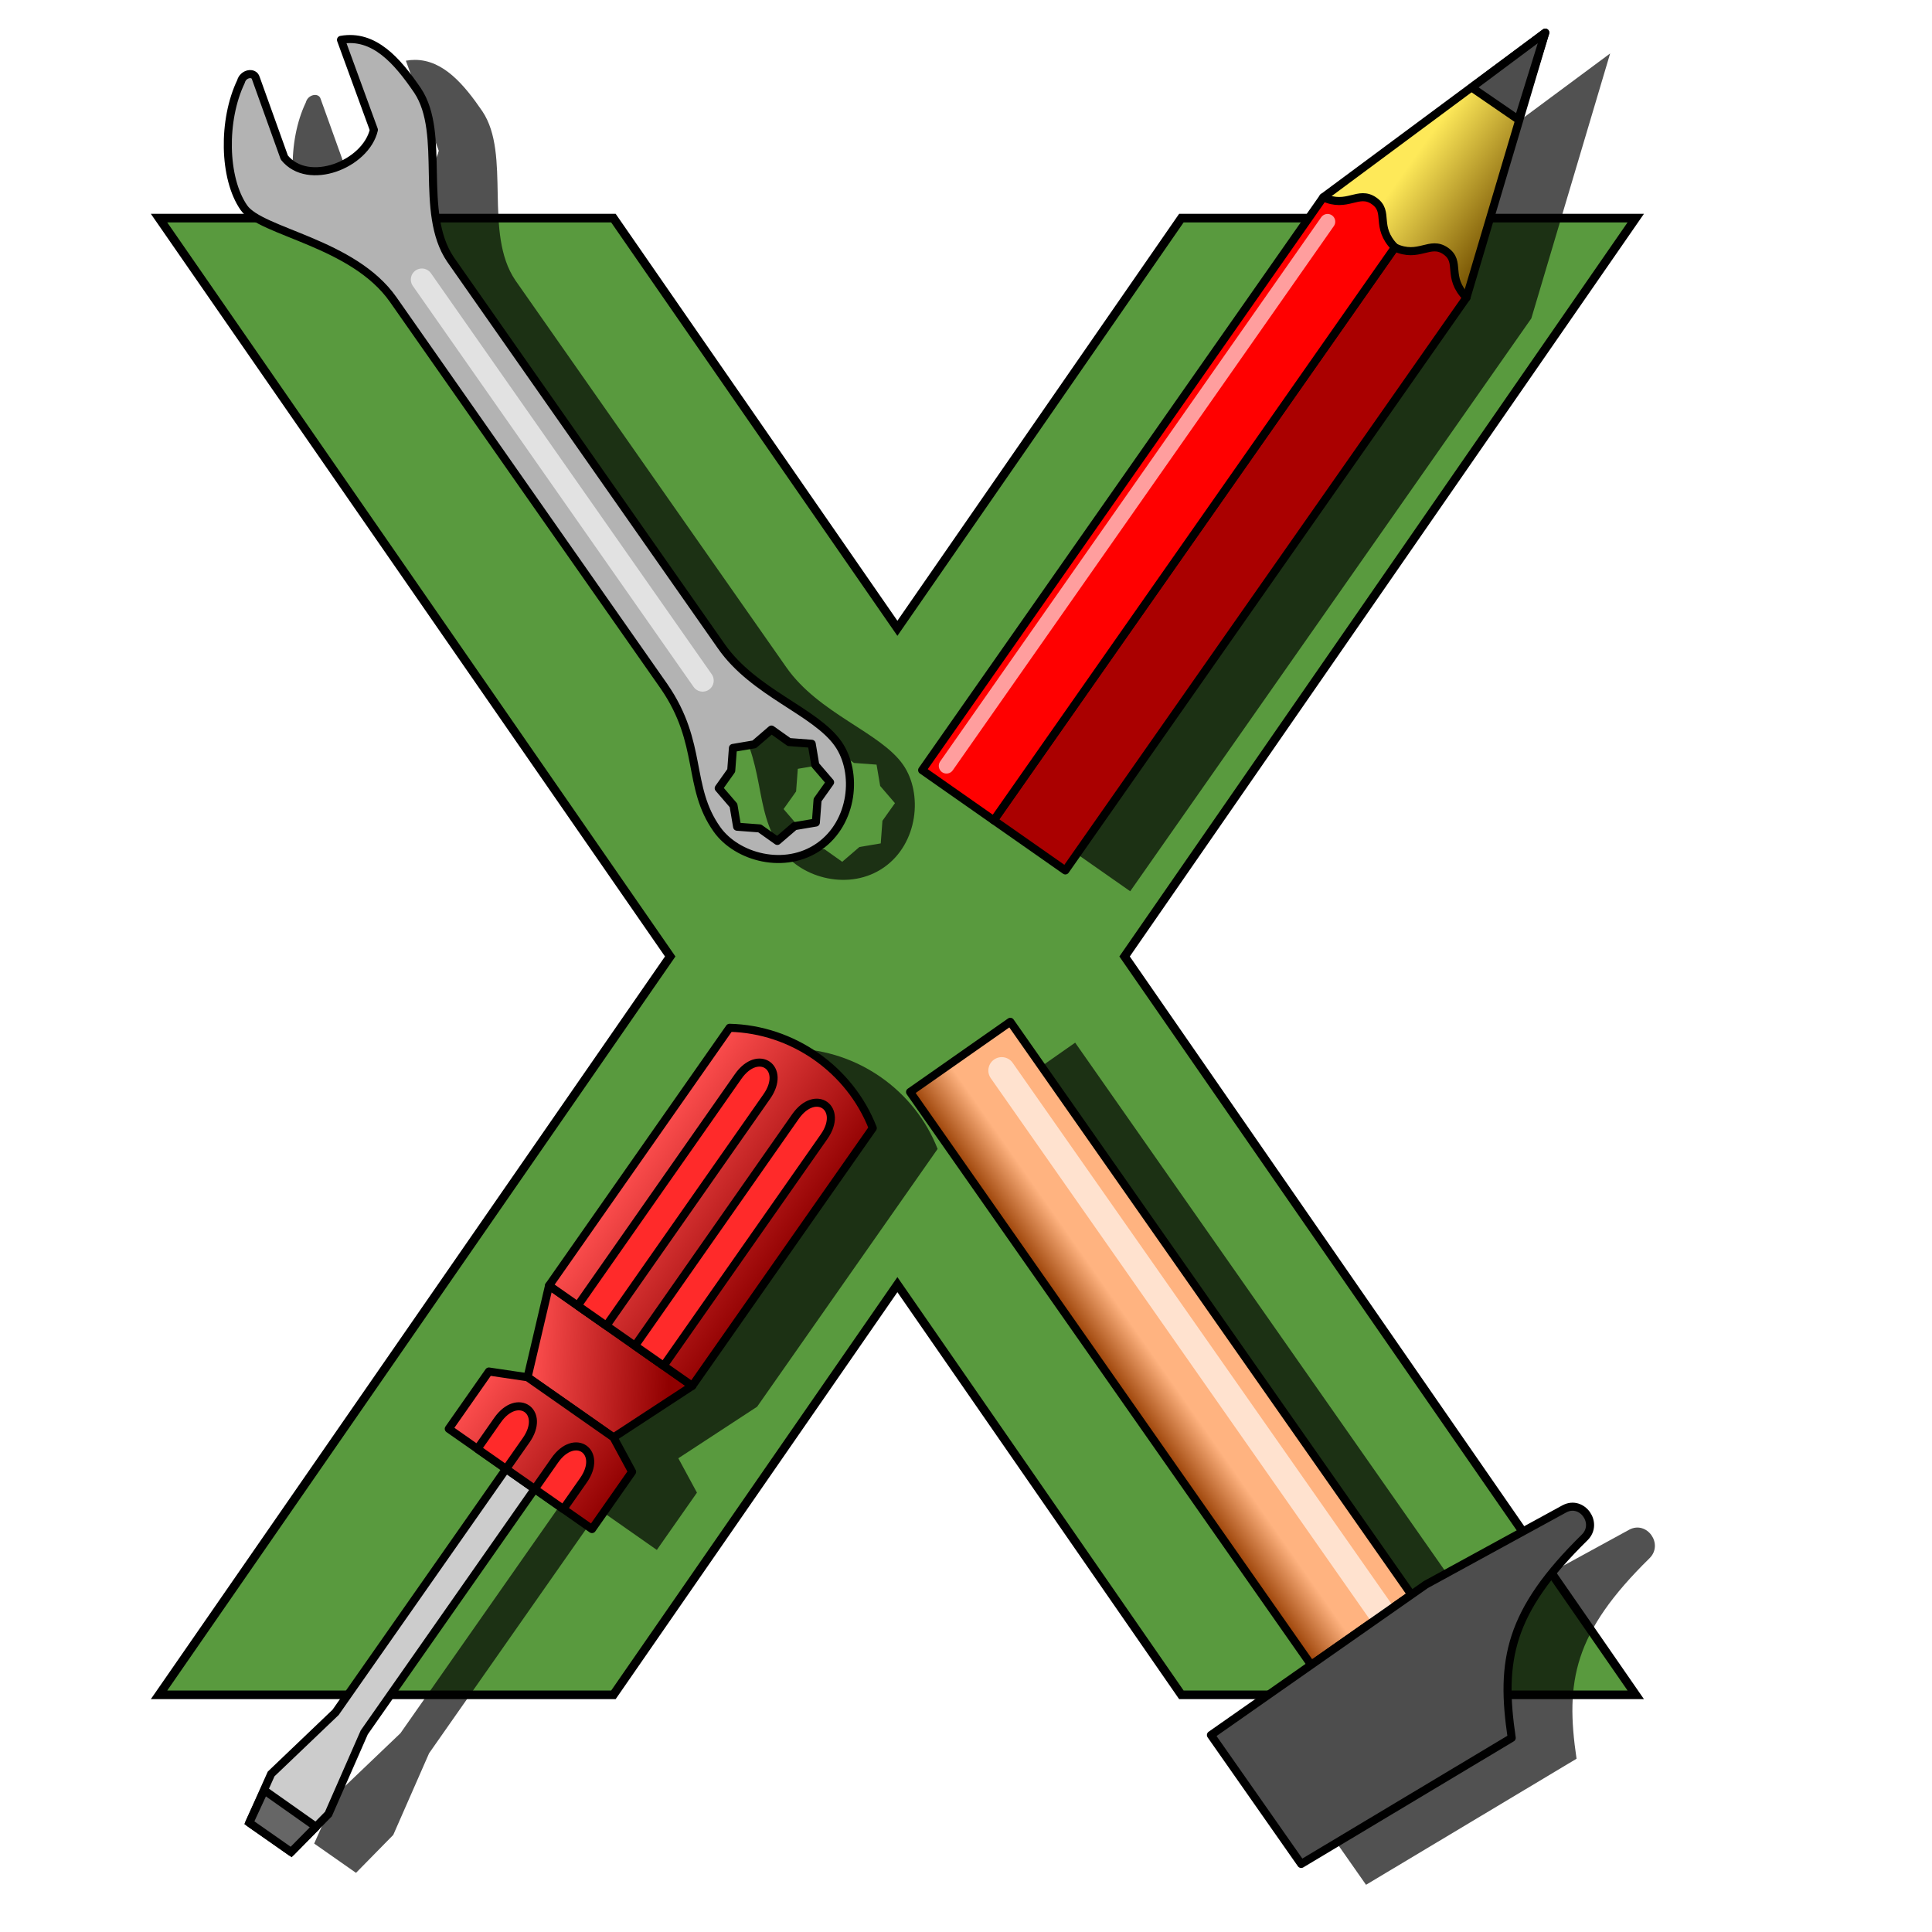 <?xml version="1.0" encoding="UTF-8" standalone="no"?>
<svg
   xmlns:dc="http://purl.org/dc/elements/1.1/"
   xmlns:cc="http://creativecommons.org/ns#"
   xmlns:rdf="http://www.w3.org/1999/02/22-rdf-syntax-ns#"
   xmlns:svg="http://www.w3.org/2000/svg"
   xmlns="http://www.w3.org/2000/svg"
   xmlns:xlink="http://www.w3.org/1999/xlink"
   xmlns:sodipodi="http://sodipodi.sourceforge.net/DTD/sodipodi-0.dtd"
   xmlns:inkscape="http://www.inkscape.org/namespaces/inkscape"
   width="225mm"
   height="225mm"
   viewBox="0 0 225 225"
   version="1.1"
   id="svg8"
   inkscape:version="1.0 (4035a4fb49, 2020-05-01)"
   sodipodi:docname="xcraft-halo.svg">
  <defs
     id="defs2">
    <linearGradient
       id="linearGradient932"
       inkscape:collect="always">
      <stop
         id="stop928"
         offset="0"
         style="stop-color:#ffb380;stop-opacity:1;" />
      <stop
         id="stop930"
         offset="1"
         style="stop-color:#963c00;stop-opacity:1" />
    </linearGradient>
    <linearGradient
       id="linearGradient908"
       inkscape:collect="always">
      <stop
         id="stop904"
         offset="0"
         style="stop-color:#ff4f4f;stop-opacity:1" />
      <stop
         id="stop906"
         offset="1"
         style="stop-color:#900000;stop-opacity:1" />
    </linearGradient>
    <linearGradient
       id="linearGradient900"
       inkscape:collect="always">
      <stop
         id="stop896"
         offset="0"
         style="stop-color:#fee959;stop-opacity:1" />
      <stop
         id="stop898"
         offset="1"
         style="stop-color:#745001;stop-opacity:1" />
    </linearGradient>
    <pattern
       id="EMFhbasepattern"
       patternUnits="userSpaceOnUse"
       width="6"
       height="6"
       x="0"
       y="0" />
    <linearGradient
       gradientTransform="matrix(0.441,-0.63,0.63,0.441,20.661,53.816)"
       gradientUnits="userSpaceOnUse"
       y2="145.217"
       x2="142.819"
       y1="126.978"
       x1="142.925"
       id="linearGradient902"
       xlink:href="#linearGradient900"
       inkscape:collect="always" />
    <linearGradient
       gradientTransform="matrix(-0.441,0.63,0.63,0.441,-17.772,17.934)"
       gradientUnits="userSpaceOnUse"
       y2="212.943"
       x2="53.088"
       y1="184.363"
       x1="53.06"
       id="linearGradient910"
       xlink:href="#linearGradient908"
       inkscape:collect="always" />
    <linearGradient
       gradientTransform="matrix(-0.441,0.63,0.63,0.441,-17.772,17.934)"
       gradientUnits="userSpaceOnUse"
       y2="212.225"
       x2="100.945"
       y1="184.65"
       x1="100.796"
       id="linearGradient918"
       xlink:href="#linearGradient908"
       inkscape:collect="always" />
    <linearGradient
       gradientTransform="matrix(-0.441,0.63,0.63,0.441,-17.772,17.934)"
       gradientUnits="userSpaceOnUse"
       y2="208.922"
       x2="81.54"
       y1="190.5"
       x1="92.604"
       id="linearGradient926"
       xlink:href="#linearGradient908"
       inkscape:collect="always" />
    <linearGradient
       gradientTransform="matrix(0.77,0,0,0.77,144.605,-64.775)"
       gradientUnits="userSpaceOnUse"
       y2="66.314"
       x2="79.211"
       y1="58.799"
       x1="79.211"
       id="linearGradient934"
       xlink:href="#linearGradient932"
       inkscape:collect="always" />
    <filter
       inkscape:collect="always"
       style="color-interpolation-filters:sRGB"
       id="filter1549"
       x="-0.049"
       width="1.098"
       y="-0.037"
       height="1.073">
      <feGaussianBlur
         inkscape:collect="always"
         stdDeviation="3.255"
         id="feGaussianBlur1551" />
    </filter>
    <filter
       inkscape:collect="always"
       style="color-interpolation-filters:sRGB"
       id="filter1771"
       x="-0.356"
       width="1.713"
       y="-0.356"
       height="1.713">
      <feGaussianBlur
         inkscape:collect="always"
         stdDeviation="17.968"
         id="feGaussianBlur1773" />
    </filter>
  </defs>
  <sodipodi:namedview
     inkscape:snap-global="false"
     inkscape:object-nodes="false"
     inkscape:snap-others="false"
     inkscape:snap-to-guides="false"
     id="base"
     pagecolor="#ffffff"
     bordercolor="#666666"
     borderopacity="1.0"
     inkscape:pageopacity="0.0"
     inkscape:pageshadow="2"
     inkscape:zoom="1.2159074"
     inkscape:cx="425.19685"
     inkscape:cy="425.19685"
     inkscape:document-units="mm"
     inkscape:current-layer="layer1"
     inkscape:document-rotation="0"
     showgrid="true"
     inkscape:window-width="1958"
     inkscape:window-height="1266"
     inkscape:window-x="4249"
     inkscape:window-y="215"
     inkscape:window-maximized="0"
     inkscape:snap-grids="false">
    <inkscape:grid
       type="xygrid"
       id="grid837"
       dotted="false"
       spacingx="2.646"
       spacingy="2.646" />
  </sodipodi:namedview>
  <g
     inkscape:label="Calque 1"
     inkscape:groupmode="layer"
     id="layer1">
    <circle
       style="mix-blend-mode:normal;fill:#ffffff;fill-opacity:0.805;fill-rule:nonzero;stroke:none;stroke-width:1.238;stroke-miterlimit:4;stroke-dasharray:none;filter:url(#filter1771)"
       id="path1721"
       cx="105.507"
       cy="111.194"
       r="60.493" />
    <path
       d="m 18.521,25.4 59.531,85.99 -59.531,85.99 h 52.917 l 33.073,-47.772 33.073,47.772 h 52.917 L 130.969,111.39 190.5,25.4 H 137.583 L 104.51,73.172 71.437,25.4 Z"
       style="fill:#599a3e;fill-opacity:1;stroke:#000000;stroke-width:1;stroke-linecap:butt;stroke-linejoin:miter;stroke-miterlimit:4;stroke-dasharray:none;stroke-opacity:1"
       id="path946" />
    <path
       d="m 187.516,6.226 -25.857,19.179 -46.714,66.714 8.34,5.839 8.339,5.839 46.713,-66.714 z M 48.319,6.974 c -0.341,2.31e-4 -0.692,0.031 -1.053,0.095 l 3.829,10.483 c -0.951,4.045 -7.658,6.671 -10.429,3.223 l -3.32,-9.245 c -0.218,-0.786 -1.486,-0.55 -1.729,0.399 -2.142,4.467 -2.052,11.236 0.336,14.679 1.985,2.871 12.725,4.042 17.396,10.714 l 31.532,45.032 c 4.607,6.676 2.626,11.667 6.168,16.658 2.33,3.283 7.938,4.786 11.911,1.994 3.973,-2.792 4.528,-8.608 2.222,-11.933 -2.643,-3.811 -9.829,-5.929 -13.63,-11.391 L 60.021,32.65 c -3.738,-5.507 -0.469,-14.632 -3.839,-19.681 -2.14,-3.137 -4.563,-5.996 -7.863,-5.994 z m 49.079,80.418 2.053,1.459 2.633,0.198 0.421,2.483 1.721,2.003 -1.458,2.053 -0.198,2.634 -2.483,0.42 -2.003,1.722 -2.053,-1.458 -2.634,-0.198 -0.42,-2.483 -1.722,-2.003 1.458,-2.052 0.199,-2.634 2.483,-0.421 z m 27.816,34.036 -11.675,8.175 46.713,66.714 -11.675,8.175 10.51,15.01 24.518,-14.682 c -1.336,-9.007 -0.336,-14.678 8.503,-23.353 1.656,-1.648 -0.301,-4.384 -2.336,-3.336 l -16.178,8.842 -1.668,1.168 z m -32.696,0.697 -21.021,30.021 -2.503,10.675 -4.504,-0.668 -4.672,6.671 6.671,4.672 -19.853,28.353 -7.507,7.172 -2.54,5.678 4.872,3.412 4.339,-4.419 4.171,-9.507 19.853,-28.353 6.671,4.672 4.672,-6.671 -2.168,-4.004 9.175,-6.003 21.021,-30.021 c -2.668,-6.839 -9.339,-11.511 -16.679,-11.678 z"
       style="fill:#000000;fill-opacity:0.68;stroke:none;stroke-width:1.539;stroke-linecap:butt;stroke-linejoin:round;stroke-miterlimit:4;stroke-dasharray:none;stroke-opacity:1;filter:url(#filter1549)"
       id="path981" />
    <g
       id="g999">
      <rect
         y="-28.126"
         x="164.966"
         height="14.252"
         width="81.443"
         id="rect841"
         style="fill:url(#linearGradient934);fill-opacity:1;stroke:#000000;stroke-width:0.939;stroke-linejoin:round;stroke-miterlimit:4;stroke-dasharray:none"
         transform="rotate(55)" />
      <path
         style="fill:#ffffff;fill-opacity:1;stroke:#ffffff;stroke-width:3.116;stroke-linecap:round;stroke-linejoin:miter;stroke-miterlimit:4;stroke-dasharray:none;stroke-opacity:0.62"
         d="m 116.66,124.671 47.881,68.382"
         id="path944" />
      <path
         sodipodi:nodetypes="cccccccc"
         id="path843"
         d="m 182.22,175.703 -16.178,8.843 -13.343,9.343 -11.675,8.175 10.511,15.011 24.518,-14.682 c -1.336,-9.007 -0.336,-14.678 8.504,-23.353 1.656,-1.648 -0.301,-4.384 -2.336,-3.336 z"
         style="fill:#4d4d4d;fill-opacity:1;stroke:#000000;stroke-width:0.939;stroke-linecap:butt;stroke-linejoin:round;stroke-miterlimit:4;stroke-dasharray:none;stroke-opacity:1" />
    </g>
    <g
       id="g989">
      <path
         sodipodi:nodetypes="ccccc"
         id="path855"
         d="m 80.621,161.397 -9.175,6.004 -10.007,-7.007 2.504,-10.675 z"
         style="fill:url(#linearGradient926);fill-opacity:1;stroke:#000000;stroke-width:0.939;stroke-linecap:butt;stroke-linejoin:round;stroke-miterlimit:4;stroke-dasharray:none;stroke-opacity:1" />
      <path
         sodipodi:nodetypes="ccccccccc"
         id="path857"
         d="m 58.936,171.068 3.336,2.336 -19.853,28.353 -4.171,9.507 -4.339,4.418 -4.872,-3.411 2.54,-5.678 7.507,-7.171 z"
         style="fill:#cccccc;stroke:#000000;stroke-width:0.939;stroke-linecap:butt;stroke-linejoin:miter;stroke-miterlimit:4;stroke-dasharray:none;stroke-opacity:1" />
      <path
         style="fill:url(#linearGradient910);fill-opacity:1;stroke:#000000;stroke-width:0.939;stroke-linecap:butt;stroke-linejoin:round;stroke-miterlimit:4;stroke-dasharray:none;stroke-opacity:1"
         d="m 84.964,119.697 c 7.339,0.168 14.011,4.839 16.678,11.678 L 80.621,161.397 63.943,149.718 Z"
         id="path861"
         sodipodi:nodetypes="ccccc" />
      <path
         style="fill:url(#linearGradient918);fill-opacity:1;stroke:#000000;stroke-width:0.939;stroke-linecap:butt;stroke-linejoin:round;stroke-miterlimit:4;stroke-dasharray:none;stroke-opacity:1"
         d="m 71.446,167.4 2.168,4.004 -4.671,6.671 -8.339,-5.839 -8.339,-5.839 4.671,-6.671 4.504,0.668 z"
         id="path863"
         sodipodi:nodetypes="cccccccc" />
      <path
         sodipodi:nodetypes="ccccc"
         id="path865"
         d="m 85.964,125.368 c 2.336,-3.336 5.671,-1 3.336,2.336 l -18.685,26.686 -3.336,-2.336 z"
         style="fill:#ff2a2a;stroke:#000000;stroke-width:0.939;stroke-linecap:butt;stroke-linejoin:round;stroke-miterlimit:4;stroke-dasharray:none;stroke-opacity:1" />
      <path
         style="fill:#ff2a2a;stroke:#000000;stroke-width:0.939;stroke-linecap:butt;stroke-linejoin:round;stroke-miterlimit:4;stroke-dasharray:none;stroke-opacity:1"
         d="m 92.635,130.04 c 2.336,-3.336 5.671,-1 3.336,2.336 l -18.685,26.686 -3.336,-2.336 z"
         id="path869"
         sodipodi:nodetypes="ccccc" />
      <path
         style="fill:#666666;stroke:#000000;stroke-width:0.939;stroke-linecap:butt;stroke-linejoin:round;stroke-miterlimit:4;stroke-dasharray:none;stroke-opacity:1"
         d="m 36.802,212.749 -2.895,2.934 -4.872,-3.411 1.745,-3.773 z"
         id="path871"
         sodipodi:nodetypes="ccccc" />
      <path
         style="fill:#ff2a2a;stroke:#000000;stroke-width:0.939;stroke-linecap:butt;stroke-linejoin:round;stroke-miterlimit:4;stroke-dasharray:none;stroke-opacity:1"
         d="m 57.936,165.397 c 2.336,-3.336 5.671,-1 3.336,2.336 l -2.336,3.336 -3.336,-2.336 z"
         id="path873"
         sodipodi:nodetypes="ccccc" />
      <path
         sodipodi:nodetypes="ccccc"
         id="path875"
         d="m 64.607,170.068 c 2.336,-3.336 5.671,-1 3.336,2.336 l -2.336,3.336 -3.336,-2.336 z"
         style="fill:#ff2a2a;stroke:#000000;stroke-width:0.939;stroke-linecap:butt;stroke-linejoin:round;stroke-miterlimit:4;stroke-dasharray:none;stroke-opacity:1" />
    </g>
    <g
       id="g978">
      <path
         id="path847"
         d="m 154.106,22.977 16.678,11.678 9.178,-30.857 z"
         style="fill:url(#linearGradient902);fill-opacity:1;stroke:#000000;stroke-width:0.939;stroke-linecap:round;stroke-linejoin:round;stroke-miterlimit:4;stroke-dasharray:none;stroke-opacity:1" />
      <path
         sodipodi:nodetypes="cccc"
         id="path849"
         d="m 171.391,10.191 5.432,3.73 3.139,-10.123 z"
         style="fill:#4d4d4d;stroke:#000000;stroke-width:0.939;stroke-linecap:round;stroke-linejoin:round;stroke-miterlimit:4;stroke-dasharray:none;stroke-opacity:1" />
      <path
         sodipodi:nodetypes="ccczcc"
         id="path851"
         d="m 115.731,95.53 8.339,5.839 46.714,-66.714 c -2.372,-2.46 -0.573,-4.13 -2.418,-5.421 -1.845,-1.292 -3.111,0.886 -5.921,-0.418 z"
         style="fill:#aa0000;stroke:#000000;stroke-width:0.939;stroke-linecap:butt;stroke-linejoin:round;stroke-miterlimit:4;stroke-dasharray:none;stroke-opacity:1" />
      <path
         style="fill:#ff0000;stroke:#000000;stroke-width:0.939;stroke-linecap:butt;stroke-linejoin:round;stroke-miterlimit:4;stroke-dasharray:none;stroke-opacity:1"
         d="m 107.392,89.691 8.339,5.839 46.714,-66.714 c -2.372,-2.46 -0.573,-4.13 -2.418,-5.421 -1.845,-1.292 -3.111,0.886 -5.921,-0.418 z"
         id="path853"
         sodipodi:nodetypes="ccczcc" />
      <path
         style="fill:#ffffff;fill-opacity:1;stroke:#ffffff;stroke-width:1.793;stroke-linecap:round;stroke-linejoin:miter;stroke-miterlimit:4;stroke-dasharray:none;stroke-opacity:0.62"
         d="M 110.228,89.191 154.606,25.813"
         id="path940" />
    </g>
    <g
       id="g971">
      <path
         id="path877"
         style="fill:#b3b3b3;stroke:#000000;stroke-width:0.939;stroke-linecap:butt;stroke-linejoin:round;stroke-miterlimit:4;stroke-dasharray:none;stroke-opacity:1"
         d="m 28.399,24.18 c 1.985,2.871 12.725,4.042 17.397,10.714 l 31.532,45.032 c 4.607,6.676 2.626,11.667 6.168,16.658 2.33,3.283 7.938,4.786 11.911,1.994 3.973,-2.792 4.528,-8.608 2.222,-11.933 C 94.986,82.833 87.8,80.715 83.999,75.254 L 52.467,30.222 C 48.729,24.715 51.998,15.59 48.628,10.54 46.267,7.079 43.56,3.955 39.712,4.642 L 43.542,15.124 c -0.951,4.045 -7.658,6.671 -10.429,3.223 L 29.793,9.102 C 29.575,8.316 28.307,8.552 28.064,9.501 25.922,13.969 26.012,20.737 28.399,24.18 Z m 57.445,72.099 -0.421,-2.483 -1.722,-2.003 1.458,-2.053 0.199,-2.634 2.482,-0.421 2.003,-1.722 2.053,1.458 2.634,0.198 0.42,2.483 1.722,2.003 -1.458,2.053 -0.199,2.634 -2.483,0.42 -2.003,1.722 -2.053,-1.458 z"
         sodipodi:nodetypes="cscssscccccccccccccccccccccccccc" />
      <path
         style="fill:#ffffff;fill-opacity:1;stroke:#ffffff;stroke-width:2.575;stroke-linecap:round;stroke-linejoin:miter;stroke-miterlimit:4;stroke-dasharray:none;stroke-opacity:0.62"
         d="M 81.831,79.258 49.132,32.558"
         id="path936" />
    </g>
  </g>
</svg>
